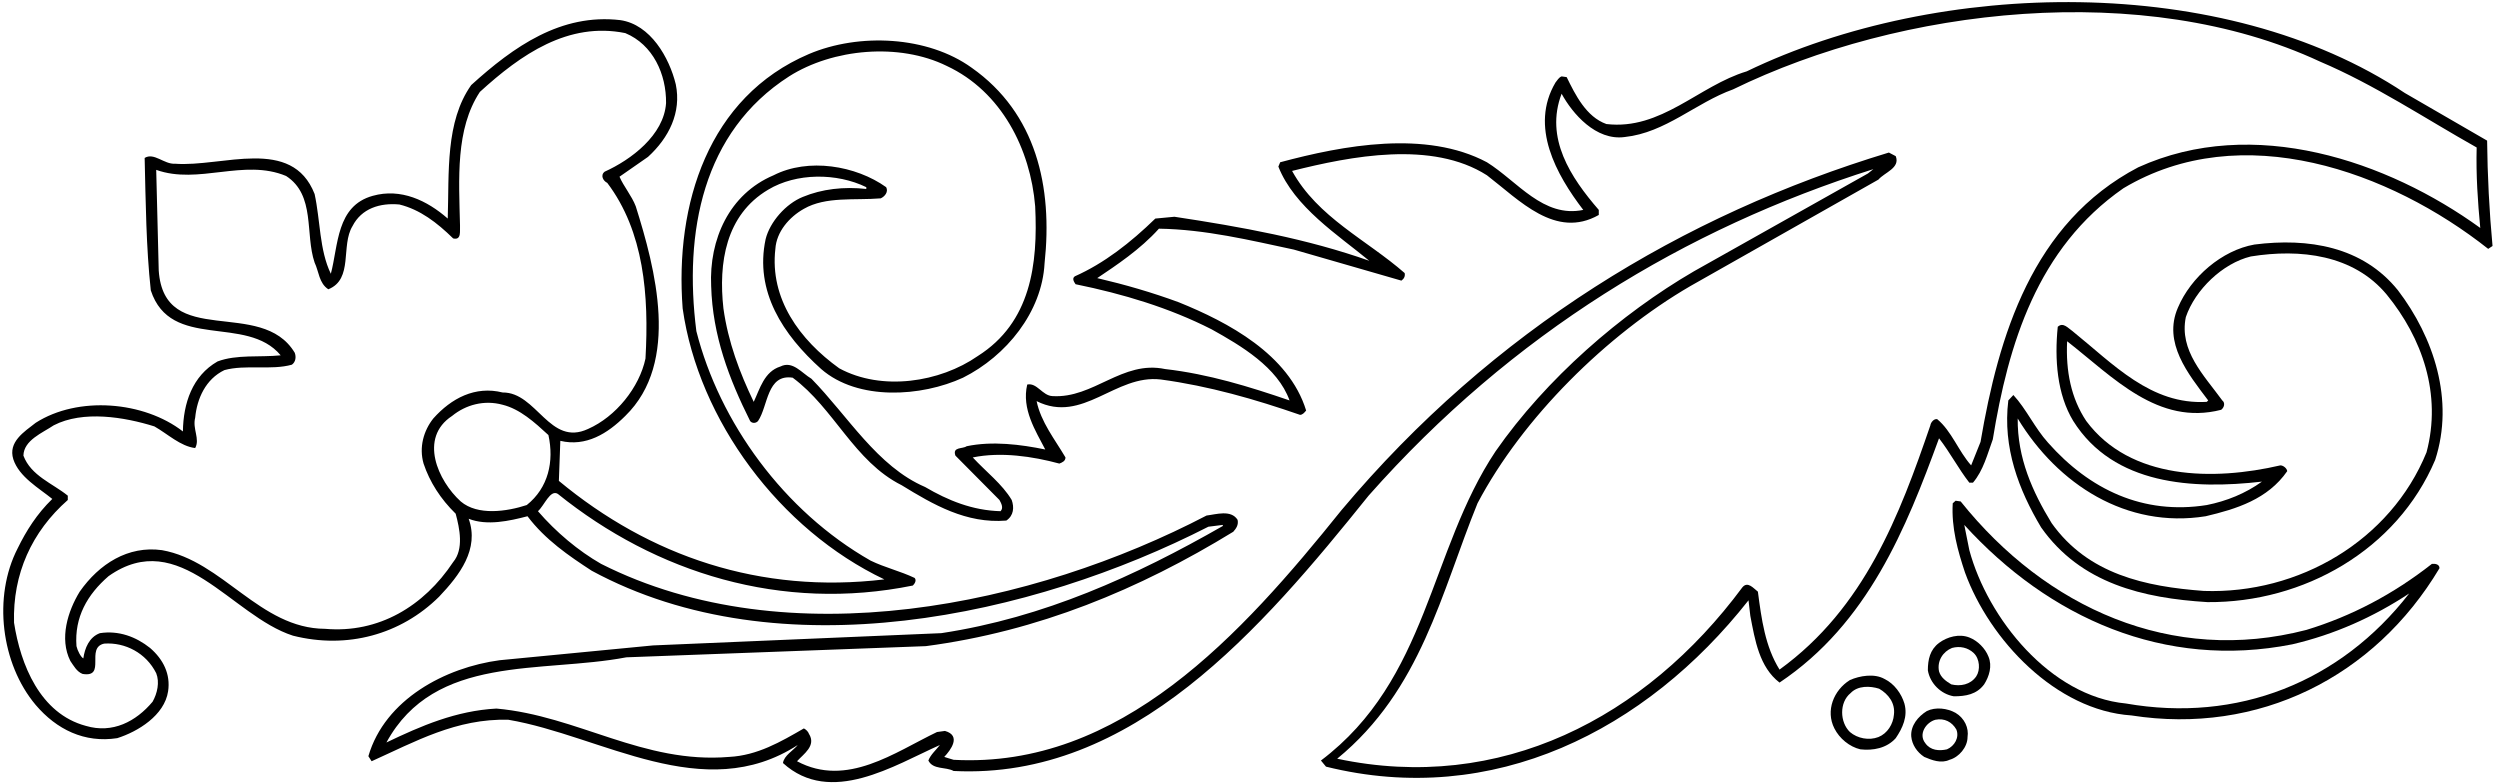 <?xml version="1.0" encoding="UTF-8"?>
<svg xmlns="http://www.w3.org/2000/svg" xmlns:xlink="http://www.w3.org/1999/xlink" width="485pt" height="152pt" viewBox="0 0 485 152" version="1.1">
<g id="surface1">
<path style=" stroke:none;fill-rule:nonzero;fill:rgb(0%,0%,0%);fill-opacity:1;" d="M 365.602 131.723 C 363.641 130.602 360.773 131.094 358.883 131.93 C 355.73 133.891 354.121 137.883 355.871 141.312 C 356.852 143.27 358.812 144.883 360.91 145.371 C 363.363 145.652 366.023 145.16 367.773 143.203 C 369.102 141.242 370.152 139 369.453 136.48 C 368.891 134.594 367.492 132.633 365.602 131.723 Z M 367.422 138.652 C 367.281 140.473 366.16 142.293 364.41 142.992 C 362.594 143.691 360.352 143.27 358.883 142.012 C 356.922 140.121 356.781 136.27 359.023 134.453 C 360.422 132.98 362.801 133.051 364.551 133.609 C 366.371 134.66 367.703 136.41 367.422 138.652 "/>
<path style=" stroke:none;fill-rule:nonzero;fill:rgb(0%,0%,0%);fill-opacity:1;" d="M 382.051 123.672 C 380.094 122.902 377.781 123.531 376.172 124.723 C 374.422 126.051 374.004 127.941 374.004 130.043 C 374.422 132.562 376.523 134.66 379.043 135.082 C 381.352 135.082 383.453 134.73 384.922 132.77 C 385.902 131.23 386.531 129.203 385.762 127.383 C 385.133 125.77 383.66 124.301 382.051 123.672 Z M 383.383 131.23 C 382.262 132.844 380.301 133.191 378.551 132.77 C 377.504 132.141 376.523 131.441 376.172 130.25 C 375.754 128.223 376.941 126.402 378.691 125.703 C 380.23 125.281 381.773 125.633 382.891 126.68 C 384.082 127.801 384.223 129.973 383.383 131.23 "/>
<path style=" stroke:none;fill-rule:nonzero;fill:rgb(0%,0%,0%);fill-opacity:1;" d="M 379.391 138.301 C 377.781 137.391 375.473 137.109 373.793 137.953 C 372.113 139 370.641 140.75 370.781 142.852 C 370.922 144.461 371.902 145.93 373.301 146.84 C 374.773 147.473 376.594 148.172 378.203 147.402 C 380.023 146.91 381.703 144.953 381.703 142.992 C 381.98 141.242 381.141 139.352 379.391 138.301 Z M 377.711 145.371 C 376.172 145.723 374.492 145.582 373.512 144.18 C 372.113 142.43 373.652 140.121 375.473 139.633 C 377.223 139.281 378.691 140.051 379.531 141.52 C 380.16 143.062 379.184 144.742 377.711 145.371 "/>
<path style=" stroke:none;fill-rule:nonzero;fill:rgb(0%,0%,0%);fill-opacity:1;" d="M 471.789 109.391 C 464.301 115.273 456.184 119.543 447.434 122.203 C 421.32 128.992 396.891 117.93 380.371 97.281 L 379.391 97.141 L 378.832 97.633 C 378.551 102.391 379.812 106.871 381.211 111.07 C 385.973 124.16 398.852 137.812 413.48 138.793 C 438.121 142.641 460.66 131.371 473.262 110.23 C 473.262 109.461 472.422 109.32 471.789 109.391 Z M 412.434 136.48 C 397.73 135.082 385.621 119.961 382.051 106.73 L 381.07 101.832 C 397.523 119.891 419.922 129.902 444.699 125 C 452.82 123.109 460.383 119.75 467.383 115.133 C 454.012 132.352 434.062 140.262 412.434 136.48 "/>
<path style=" stroke:none;fill-rule:nonzero;fill:rgb(0%,0%,0%);fill-opacity:1;" d="M 482.5 27.281 L 466.539 18.043 C 431.402 -5.34 376.102 -4.148 338.863 13.844 C 329.551 16.641 322.273 25.32 311.633 24.062 C 307.715 22.66 305.613 18.391 303.934 14.961 L 302.953 14.82 C 302.391 15.031 302.113 15.594 301.762 16.012 C 296.723 24.551 301.902 33.863 307.152 40.723 C 299.383 42.332 294.414 35.191 288.465 31.48 C 276.633 25.184 260.602 28.191 248.352 31.48 L 248.004 32.32 C 251.082 40.16 259.621 45.621 265.641 50.594 C 253.602 46.32 240.793 44.012 227.844 42.051 L 224.133 42.402 C 219.305 47.094 214.191 51.082 208.523 53.602 C 207.895 54.023 208.383 54.723 208.664 55.141 C 217.902 57.031 226.793 59.691 235.055 63.891 C 240.723 67.043 247.863 71.242 250.172 77.684 C 242.402 75.023 234.492 72.57 226.023 71.594 C 217.691 69.844 212.164 77.332 204.184 76.844 C 202.223 76.773 201.172 74.184 199.281 74.602 C 198.164 79.359 200.895 83.562 202.781 87.203 C 198.023 86.223 192.492 85.523 187.523 86.57 C 186.754 87.133 184.723 86.641 185.352 88.391 L 193.895 97 C 194.242 97.633 194.734 98.543 194.102 99.172 C 188.645 99.031 183.883 97.07 179.473 94.48 C 170.164 90.492 164.492 80.691 157.422 73.48 C 155.531 72.363 153.781 69.91 151.402 71.102 C 148.254 72.082 147.414 75.441 146.223 77.961 C 143.492 72.293 141.254 66.344 140.344 59.832 C 139.363 51.012 140.762 41.703 149.023 36.801 C 154.484 33.512 162.324 33.512 168.062 36.312 L 168.062 36.66 C 163.723 36.172 159.453 36.66 155.742 38.203 C 152.453 39.531 149.371 43.031 148.531 46.391 C 146.363 56.543 151.895 64.941 159.312 71.594 C 166.453 77.82 178.773 76.98 186.824 73.273 C 195.223 69.07 202.152 60.531 202.645 51.082 C 204.254 36.242 201.031 21.961 188.504 13.141 C 179.965 6.98 166.664 6.352 156.934 10.48 C 137.402 18.812 130.895 39.602 132.434 59.832 C 135.512 81.531 151.262 102.742 171.562 112.402 C 147.484 115.273 126.062 107.922 108.422 93.293 L 108.703 85.523 C 113.672 86.711 117.871 84.121 121.305 80.691 C 132.012 70.262 127.113 52.062 123.336 40.023 C 122.562 37.992 120.953 36.102 120.184 34.281 L 125.715 30.434 C 129.773 26.723 132.223 21.82 131.102 16.363 C 129.844 11.184 126.203 4.742 120.324 3.902 C 108.844 2.57 99.672 9.012 91.414 16.504 C 86.375 23.641 87.145 33.441 86.863 42.402 C 82.875 38.902 77.766 36.453 72.305 37.992 C 65.234 39.953 65.652 47.582 64.184 53.113 C 61.945 48.492 62.152 42.754 61.035 37.641 C 56.625 26.371 43.113 32.461 33.945 31.762 C 31.844 31.902 29.883 29.523 28.062 30.641 C 28.273 39.32 28.344 47.934 29.254 56.332 C 33.105 68.094 47.805 60.953 54.453 68.934 C 50.395 69.352 45.914 68.723 42.203 70.121 C 37.305 72.922 35.555 78.242 35.484 83.703 C 27.922 77.82 15.113 76.773 6.926 82.023 C 4.684 83.773 1.535 85.73 2.582 89.094 C 3.703 92.523 7.555 94.691 10.145 96.793 C 7.133 99.73 5.105 102.953 3.426 106.383 C -1.406 115.762 0.203 128.781 6.926 136.762 C 10.984 141.52 16.375 144.18 22.742 143.203 C 26.734 141.941 31.914 138.793 32.613 134.102 C 33.105 130.812 31.703 127.941 29.113 125.703 C 26.383 123.531 23.023 122.27 19.383 122.832 C 17.285 123.602 16.445 125.77 16.164 127.73 C 15.672 127.453 15.043 126.262 14.836 125.352 C 14.414 119.75 16.934 115.344 21.062 111.773 C 34.855 102.043 44.863 119.473 56.832 123.32 C 67.332 125.98 77.766 123.109 85.184 115.762 C 89.172 111.562 93.023 106.523 90.922 100.641 C 94.492 102.043 98.832 101.062 102.336 100.152 C 105.762 104.703 110.383 107.852 114.793 110.723 C 151.262 130.461 200.332 119.609 234.422 102.184 L 237.223 101.832 L 237.223 102.043 C 220.215 111.773 202.504 119.82 182.621 122.832 L 126.691 125.211 L 96.945 128.082 C 86.445 129.48 74.684 135.641 71.465 146.703 L 72.094 147.68 C 80.492 143.902 88.543 139.352 98.625 139.633 C 116.754 142.711 136.492 156.363 154.762 144.531 C 153.922 145.582 152.102 146.562 151.895 148.031 C 161.133 156.43 173.523 148.453 182.344 144.531 C 181.574 145.512 180.523 146.422 180.102 147.543 C 181.012 149.363 183.465 148.73 185.004 149.57 C 219.723 151.32 244.852 121.852 265.504 96.16 C 293.363 64.66 326.965 44.363 363.434 32.812 L 362.383 33.652 L 328.641 52.621 C 314.434 60.883 299.941 73.48 290.141 87.551 C 277.262 106.871 277.121 131.793 256.262 147.543 L 257.242 148.73 C 289.652 156.781 319.332 141.73 339.211 116.461 L 339.562 119.473 C 340.473 124.23 341.312 129.41 345.23 132.422 C 362.383 120.941 369.801 102.461 376.172 85.031 C 378.344 87.832 379.883 90.844 382.051 93.641 L 382.754 93.641 C 384.781 91.262 385.551 88.109 386.602 85.242 C 389.613 66.762 395.211 48.141 411.941 36.523 C 434.902 22.801 463.672 33.23 482.711 48.281 L 483.551 47.723 C 482.922 41.004 482.57 34.004 482.5 27.281 Z M 87.914 109.043 C 82.242 117.582 73.492 122.902 63.062 121.992 C 50.395 121.922 43.254 108.832 31.422 106.73 C 24.844 105.82 19.242 109.391 15.465 114.781 C 13.152 118.562 11.473 123.883 13.645 128.223 C 14.273 129.133 14.902 130.32 16.023 130.742 C 20.715 131.512 16.516 125.633 20.223 124.859 C 24.285 124.582 28.344 126.68 30.305 130.602 C 31.004 132.352 30.516 134.52 29.605 136.133 C 26.383 139.98 21.836 142.363 16.652 140.82 C 7.762 138.441 3.984 128.922 2.723 120.801 C 2.445 111.352 6.152 103.16 13.152 97 L 13.152 96.16 C 10.215 93.781 6.012 92.312 4.543 88.391 C 4.613 85.383 8.254 83.98 10.422 82.512 C 16.094 79.57 24.145 80.902 29.953 82.723 C 32.543 84.191 34.992 86.57 37.863 86.922 C 38.844 85.172 37.305 83.211 37.863 81.043 C 38.215 77.332 39.895 73.551 43.535 71.801 C 47.594 70.684 52.633 71.871 56.625 70.75 C 57.395 70.191 57.465 69.211 57.184 68.441 C 50.672 57.594 31.844 67.883 30.793 52.48 L 30.305 32.953 C 38.492 35.891 47.312 30.711 55.504 34.141 C 61.242 37.852 59.145 45.41 61.035 50.941 C 61.875 52.691 61.875 54.934 63.695 56.121 C 68.594 54.16 66.074 47.652 68.383 43.871 C 70.133 40.441 73.703 39.32 77.484 39.672 C 81.473 40.652 84.766 43.172 87.914 46.254 C 89.594 46.672 89.172 44.711 89.242 43.73 C 89.035 34.703 88.332 25.043 93.094 17.832 C 101.074 10.551 110.242 4.184 121.305 6.422 C 126.691 8.66 129.281 14.402 129.215 20.004 C 128.793 26.23 122.422 30.992 117.312 33.301 C 116.402 34.004 117.035 35.121 117.805 35.473 C 124.941 44.922 125.922 57.312 125.223 69.562 C 124.035 75.16 119.484 80.832 114.094 83.211 C 106.602 86.711 104.152 76.07 97.504 76.141 C 92.184 74.812 87.562 77.262 84.062 81.184 C 82.172 83.562 81.266 86.781 82.172 89.934 C 83.363 93.5 85.465 96.793 88.402 99.66 C 89.172 102.531 90.012 106.523 87.914 109.043 Z M 102.191 97.98 C 98.344 99.242 92.672 100.082 89.383 97.281 C 84.973 93.293 81.195 84.961 87.703 80.691 C 90.363 78.523 93.934 77.543 97.504 78.523 C 100.863 79.359 103.664 81.883 106.395 84.402 C 107.512 89.512 106.395 94.621 102.191 97.98 Z M 414.812 32.461 C 394.23 43.242 387.723 65.223 384.223 85.73 L 382.402 90.281 C 379.953 87.551 378.621 83.633 375.82 81.32 C 375.191 81.184 374.562 81.953 374.492 82.512 C 368.543 99.871 361.754 117.93 345.23 129.902 C 342.434 125.422 341.73 120.102 341.031 114.781 C 340.191 114.152 339.07 112.684 338.023 113.941 C 319.191 139.352 290.98 153.91 259.414 147.191 C 275.723 133.82 279.574 114.992 286.641 97.633 C 295.391 81.043 311.703 64.941 327.941 55.492 L 364.41 34.844 C 365.602 33.441 368.684 32.602 367.773 30.293 L 366.441 29.594 C 326.473 41.703 289.652 63.961 260.254 98.961 C 240.863 123.109 217.344 149.152 185.004 147.402 C 184.371 147.191 183.742 147.051 183.184 146.84 C 184.441 145.512 186.543 142.711 183.324 141.801 L 181.781 142.012 C 173.594 145.93 164.281 152.859 154.621 147.68 C 155.883 146.281 158.402 144.672 156.934 142.363 C 156.793 141.941 156.371 141.52 155.953 141.312 C 151.473 143.902 146.922 146.562 141.465 146.84 C 124.805 148.242 112.062 138.859 96.312 137.461 C 88.473 137.883 81.684 140.82 74.965 144.043 C 84.344 126.82 104.992 130.672 121.512 127.52 L 179.613 125.352 C 201.383 122.48 220.984 114.359 239.254 103.16 C 239.812 102.531 240.305 101.832 240.094 100.852 C 238.832 98.82 235.895 99.801 234.074 100.012 C 200.684 117.441 152.941 127.73 116.613 109.391 C 112.203 106.871 107.863 103.23 104.363 99.172 C 105.621 98.051 106.742 94.902 108.215 95.812 C 127.254 111.141 151.613 118.77 177.094 113.594 C 177.441 113.242 177.863 112.609 177.441 112.121 C 174.645 110.793 171.633 110.094 168.902 108.762 C 152.031 99.172 139.574 81.883 135.094 64.242 C 132.645 45.062 136.281 25.602 153.082 14.82 C 161.555 9.434 174.434 8.242 183.672 12.793 C 194.312 17.762 199.914 28.961 200.824 40.023 C 201.383 51.293 199.984 62.562 189.691 69.07 C 182.344 74.184 171.074 75.934 162.812 71.453 C 155.113 65.922 149.305 57.941 150.422 48.281 C 150.633 44.992 153.082 42.121 155.953 40.512 C 160.223 38.062 165.824 38.902 170.863 38.48 C 171.633 38.133 172.402 37.223 171.914 36.312 C 166.031 32.113 156.793 30.57 150.074 34.004 C 141.465 37.641 137.543 46.461 137.965 55.492 C 138.242 65.152 141.465 73.551 145.523 81.672 C 145.871 82.16 146.645 82.16 147.062 81.672 C 149.023 78.801 148.742 72.5 153.781 73.273 C 161.832 79.223 165.684 89.512 174.922 94.133 C 181.082 97.91 187.453 101.621 195.223 100.992 C 196.691 100.012 196.762 98.402 196.273 97 C 194.453 93.922 191.234 91.473 188.715 88.742 C 194.172 87.621 200.332 88.531 205.512 89.934 C 206.074 89.723 206.703 89.441 206.703 88.742 C 204.602 85.172 201.941 81.883 201.102 77.82 C 210.062 82.301 216.363 72.57 225.184 73.621 C 234.562 74.883 243.523 77.473 252.203 80.48 C 252.691 80.48 253.043 80.062 253.391 79.641 C 250.031 68.723 238.203 62.492 228.684 58.641 C 223.574 56.754 218.254 55.211 212.863 53.953 C 216.504 51.504 221.191 48.422 224.832 44.363 C 233.863 44.504 242.473 46.602 251.012 48.422 L 271.871 54.441 C 272.363 54.094 272.641 53.602 272.504 52.973 C 265.152 46.531 255.633 42.191 250.664 33.16 C 262.074 30.293 277.824 27.211 288.465 34.004 C 294.762 38.832 301.762 46.461 310.164 41.703 L 310.164 40.723 C 304.703 34.422 299.664 26.793 302.953 18.184 C 305.051 22.031 309.602 27.352 315.203 26.582 C 323.113 25.742 328.992 19.934 336.203 17.344 C 368.754 1.453 415.863 -4.008 450.09 11.953 C 460.66 16.434 470.391 22.941 480.473 28.613 C 480.332 33.934 480.684 39.113 481.172 44.223 C 463.184 31.203 437.141 22.312 414.812 32.461 "/>
<path style=" stroke:none;fill-rule:nonzero;fill:rgb(0%,0%,0%);fill-opacity:1;" d="M 437.352 47.441 C 431.051 48.562 425.031 53.742 422.512 59.691 C 419.57 66.48 424.473 72.5 428.391 77.684 L 428.113 77.961 C 417.262 78.594 409.98 70.613 402.07 64.242 C 401.23 63.684 400.254 62.422 399.203 63.402 C 398.57 69.703 399.062 76.492 402.211 81.672 C 410.051 94.133 425.453 94.973 438.82 93.434 C 435.602 95.742 431.961 97.211 428.113 97.98 C 415.789 99.941 405.363 94.973 397.312 85.871 C 394.723 83 393.113 79.359 390.594 76.633 L 389.613 77.684 C 388.492 86.852 391.641 95.043 395.98 102.32 C 403.684 113.242 415.789 116.043 428.254 116.812 C 446.871 116.953 465 106.73 472.422 89.23 C 476.199 77.613 472.141 65.434 465.211 56.332 C 458.352 47.793 447.781 46.113 437.352 47.441 Z M 470.742 87.762 C 463.742 104.91 445.961 115.273 427.551 114.641 C 416.211 113.801 405.082 111.422 398.012 101.48 C 394.301 95.391 391.363 88.883 391.434 81.184 C 399.203 93.992 412.57 102.602 427.902 100.152 C 433.852 98.75 439.941 96.859 443.723 91.402 C 443.652 90.844 442.953 90.281 442.391 90.281 C 429.441 93.293 413.273 93.152 404.73 81.672 C 401.793 77.262 400.742 72.012 401.023 66.203 C 409.98 73.203 418.66 82.652 430.91 79.5 C 431.473 79.082 431.754 78.172 431.121 77.684 C 427.551 72.781 422.723 68.023 424.051 61.512 C 425.871 56.191 431.191 51.082 436.652 49.754 C 446.242 48.211 456.602 49.402 463.039 57.172 C 469.902 65.57 473.75 76.492 470.742 87.762 "/>
</g>
</svg>
